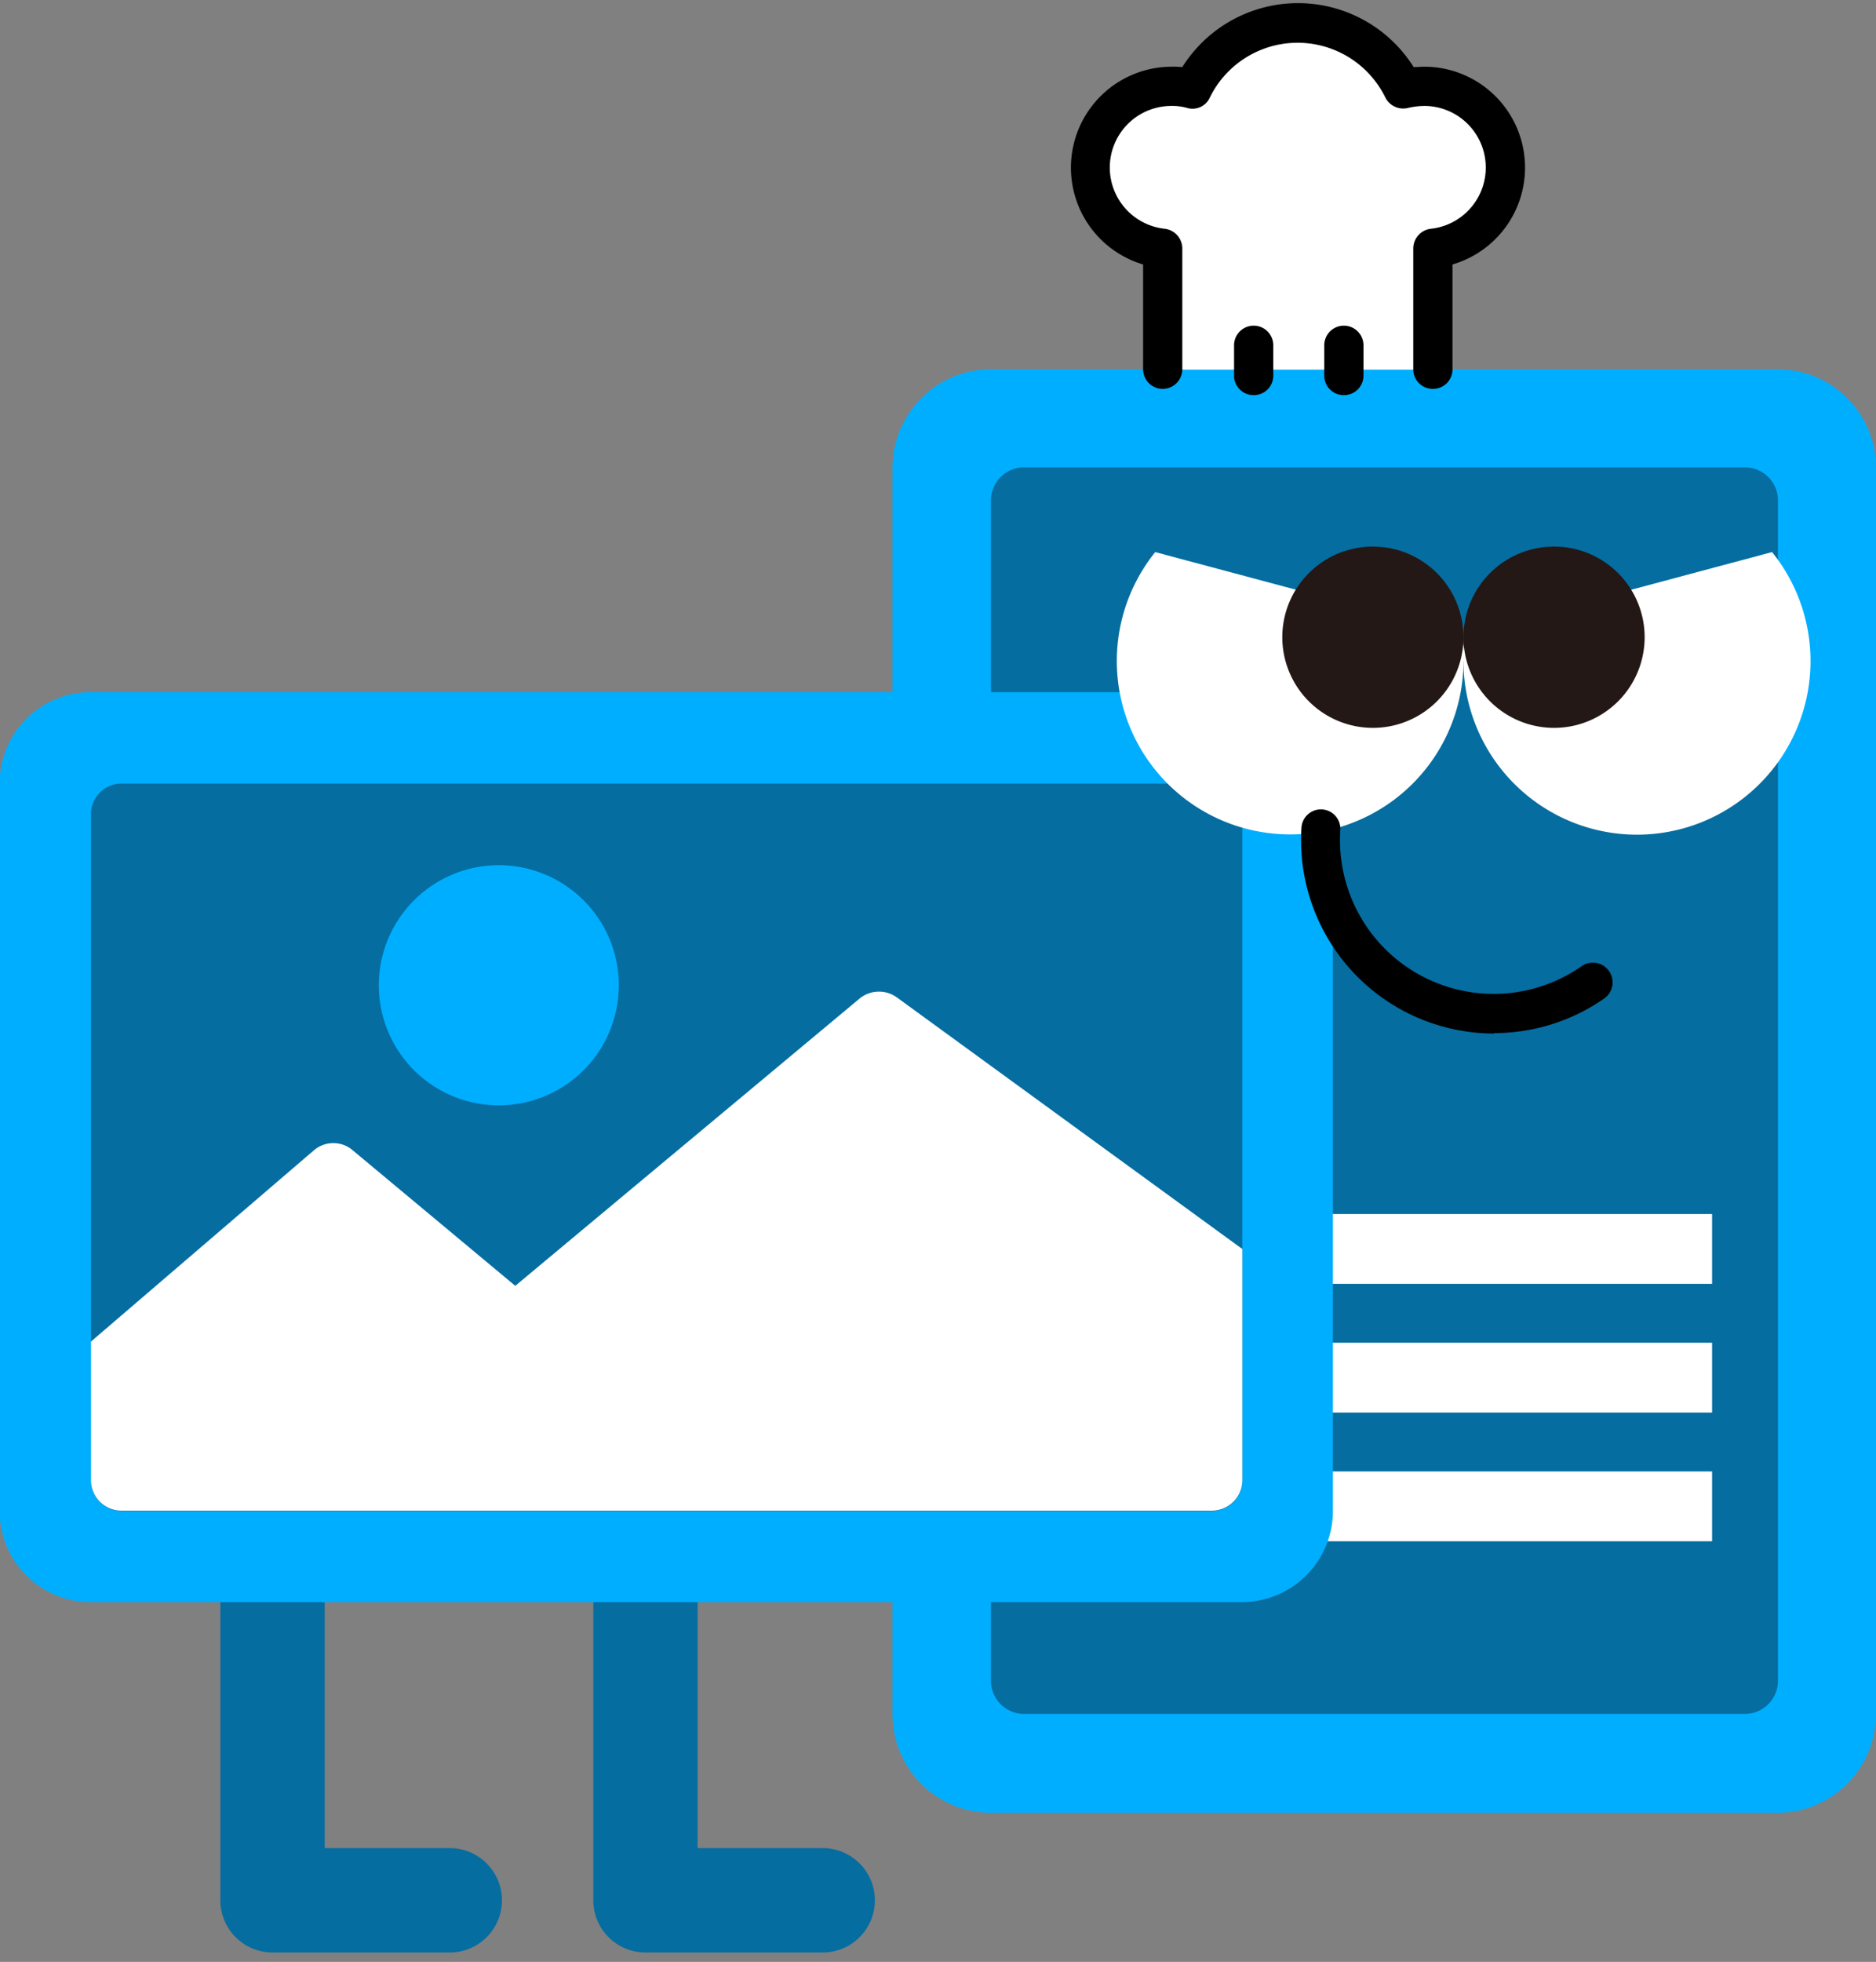 <svg xmlns="http://www.w3.org/2000/svg" width="143.52" height="150"><rect width="100%" height="100%" fill="#808080" stroke="none"/><defs><clipPath id="a"><path data-name="Rectangle 1322" transform="translate(92.91)" fill="none" d="M0 0h143.52v150H0z"/></clipPath></defs><g data-name="Group 15909" transform="translate(-92.91)" clip-path="url(#a)"><g data-name="Group 15908"><path data-name="Path 13776" d="M236.43 131.04V35.76a7.535 7.535 0 00-7.53-7.53h-60.18a7.535 7.535 0 00-7.53 7.53v95.31a7.535 7.535 0 007.53 7.53h60.18a7.554 7.554 0 007.53-7.53z" fill="#00aeff"/><path data-name="Path 13777" d="M226.41 131.04h-55.17a2.535 2.535 0 01-2.52-2.52V38.25a2.535 2.535 0 012.52-2.52h55.17a2.535 2.535 0 012.52 2.52v90.27a2.535 2.535 0 01-2.52 2.52z" fill="#056da0"/><path data-name="Path 13778" d="M223.89 92.82H174.6v5.34h49.29z" fill="#fff"/><path data-name="Path 13779" d="M223.89 102.66H174.6V108h49.29z" fill="#fff"/><path data-name="Path 13780" d="M223.89 112.5H174.6v5.34h49.29z" fill="#fff"/><path data-name="Path 13781" d="M181.8 19.02v9.24h20.73v-9.24a6.213 6.213 0 00-.66-12.39 5.646 5.646 0 00-1.59.21 8.981 8.981 0 00-16.14 0 5.646 5.646 0 00-1.59-.21 6.214 6.214 0 00-.69 12.39z" fill="#fff"/><path data-name="Path 13782" d="M127.32 149.28h-13.56a3.988 3.988 0 01-3.99-3.99v-30.24a3.99 3.99 0 117.98 0v26.25h9.57a3.99 3.99 0 010 7.98z" fill="#056da0"/><path data-name="Path 13783" d="M155.88 149.28h-13.59a3.988 3.988 0 01-3.99-3.99v-30.24a3.99 3.99 0 117.98 0v26.25h9.57a3.99 3.99 0 110 7.98z" fill="#056da0"/><path data-name="Path 13784" d="M187.95 52.92H99.84a6.965 6.965 0 00-6.96 6.96v55.65a6.965 6.965 0 006.96 6.96h88.08a6.965 6.965 0 006.96-6.96V59.88a6.965 6.965 0 00-6.96-6.96z" fill="#00aeff"/><path data-name="Path 13785" d="M202.53 29.73a1.485 1.485 0 01-1.5-1.5v-9.24a1.521 1.521 0 011.35-1.5 4.709 4.709 0 00-.51-9.39 5.746 5.746 0 00-1.23.15 1.534 1.534 0 01-1.74-.78 7.476 7.476 0 00-13.44 0 1.45 1.45 0 01-1.74.78 4.116 4.116 0 00-1.2-.15 4.709 4.709 0 00-.51 9.39 1.523 1.523 0 011.35 1.5v9.24a1.5 1.5 0 11-3 0v-8.01a7.72 7.72 0 012.19-15.12 7.311 7.311 0 01.81.03 10.453 10.453 0 0117.7 0c.27 0 .54-.03.81-.03a7.715 7.715 0 012.16 15.12v8.01a1.485 1.485 0 01-1.5 1.5z"/><path data-name="Path 13786" d="M188.82 30.21a1.485 1.485 0 01-1.5-1.5V26.4a1.5 1.5 0 113 0v2.31a1.485 1.485 0 01-1.5 1.5z"/><path data-name="Path 13787" d="M195.72 30.21a1.485 1.485 0 01-1.5-1.5V26.4a1.5 1.5 0 013 0v2.31a1.485 1.485 0 01-1.5 1.5z"/><path data-name="Path 13788" d="M187.95 62.22v51a2.311 2.311 0 01-2.31 2.31h-83.46a2.331 2.331 0 01-2.31-2.31v-51a2.33 2.33 0 012.31-2.31h83.46a2.33 2.33 0 012.31 2.31z" fill="#056da0"/><path data-name="Path 13789" d="M187.95 95.52v17.67a2.33 2.33 0 01-2.31 2.31h-83.46a2.33 2.33 0 01-2.31-2.31v-10.62l17.04-14.61a2.281 2.281 0 013 0l12.42 10.35 26.34-21.964a2.341 2.341 0 012.85-.09l26.46 19.26z" fill="#fff"/><path data-name="Path 13790" d="M204.87 50.55a13.26 13.26 0 11-23.58-8.34l23.46 6.27a11.8 11.8 0 01.18 2.07z" fill="#fff"/><g data-name="Group 15906"><path data-name="Path 13791" d="M197.94 55.65a6.93 6.93 0 10-6.93-6.93 6.933 6.933 0 006.93 6.93z" fill="#231815"/></g><path data-name="Path 13792" d="M204.87 50.55a13.275 13.275 0 1023.61-8.34l-23.46 6.27a11.8 11.8 0 00-.18 2.07z" fill="#fff"/><g data-name="Group 15907"><path data-name="Path 13793" d="M211.8 55.65a6.93 6.93 0 10-6.93-6.93 6.933 6.933 0 006.93 6.93z" fill="#231815"/></g><path data-name="Path 13794" d="M207.24 79.02a14.778 14.778 0 01-14.76-15.783 1.489 1.489 0 012.97.21 11.755 11.755 0 0018.48 10.41 1.507 1.507 0 011.74 2.46 14.714 14.714 0 01-8.46 2.67z"/><path data-name="Path 13795" d="M131.07 84.51a9.18 9.18 0 10-9.18-9.18 9.18 9.18 0 009.18 9.18z" fill="#00aeff"/></g></g></svg>
